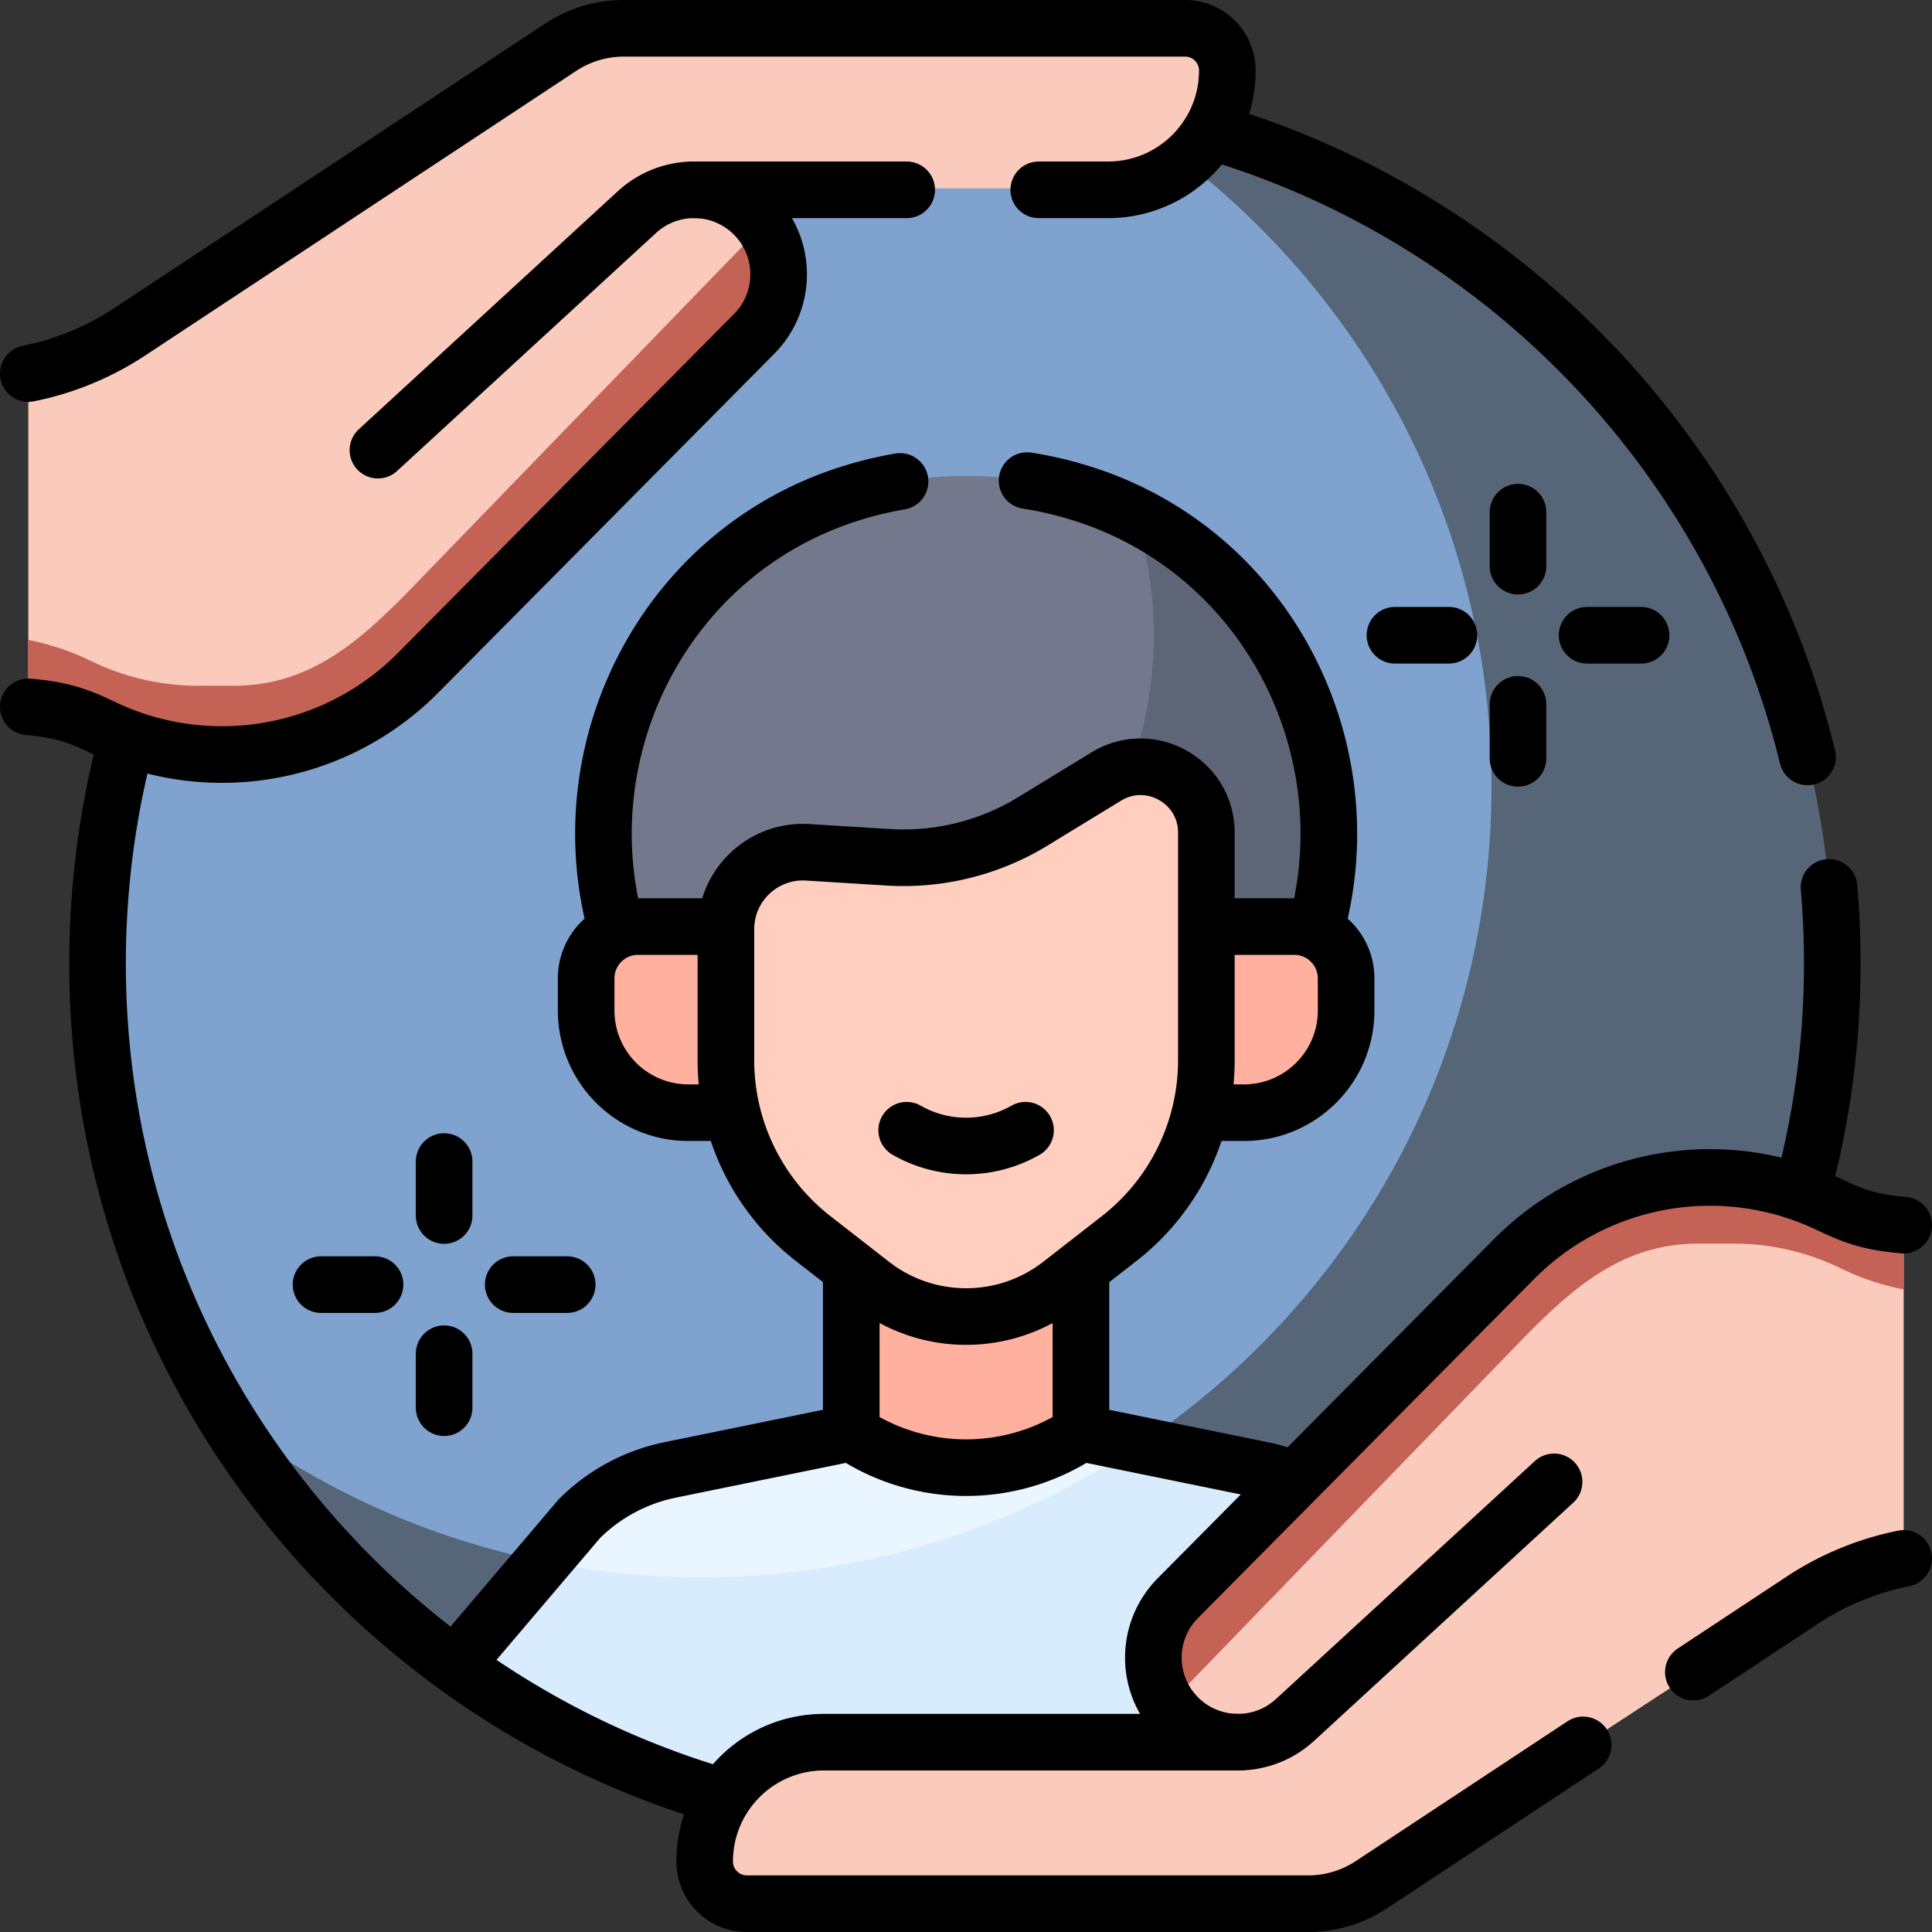 <?xml version="1.0" encoding="UTF-8"?>
<svg xmlns="http://www.w3.org/2000/svg" xmlns:xlink="http://www.w3.org/1999/xlink" version="1.1" width="512" height="512" x="0" y="0" viewBox="0 0 512 512" style="enable-background:new 0 0 512 512" xml:space="preserve" class="">
  <rect x="0" y="0" width="512" height="512" fill="#333333" stroke="none"/>
  <g>
    <path d="M433.102 243.615c0 115.71-105.105 206.06-220.815 206.06-47.14 0-104.808-23.389-152.197-73.555-21.71-35.09-34.24-76.47-34.24-120.77 0-29.1 5.41-56.93 15.27-82.56L179.46 38.41c23.86-8.39 49.53-12.95 76.26-12.95 12.71 0 25.18 1.03 37.33 3.02C394.788 72.3 433.102 167.125 433.102 243.615z" style="" fill="#7fa2cf" data-original="#bbf49b" class="" opacity="1"/>
    <path d="M485.58 255.35c0 28.04-5.02 54.91-14.21 79.75l-105.4 117.18-179.22 6.47-66.88-17.94a231.023 231.023 0 0 1-59.78-64.69c35.01 26.29 78.52 41.86 125.66 41.86 115.71 0 209.51-93.81 209.51-209.52 0-76.49-40.99-143.41-102.21-179.98C402.24 46.31 485.58 141.1 485.58 255.35z" style="" fill="#566578" data-original="#9be69d" class="" opacity="1"/>
    <path d="M301.86 382.89c24.481 30.738-72.171 64.627-115.111 64.627-14.42 0-37.749 0-43.109-33.777l9.86-11.23a47.586 47.586 0 0 1 24.1-12.97l47.99-9.8h60.87l15.4 3.15z" style="" fill="#eaf6ff" data-original="#eaf6ff"/>
    <path d="M325.25 206.159c0 48.21-48.089 62.771-92.469 74.841l-54.891-11.79-14.52-22.96c-13.61-48.94 14.03-102.59 65.73-116.57 17.06-4.73 36.82-4.73 53.87 0a93.647 93.647 0 0 1 17.86 6.83c35.966 42.773 24.42 58.549 24.42 69.649z" style="" fill="#73788c" data-original="#73788c" class=""/>
    <path d="m348.71 246.25-13.98 22.96H228.75c44.38-12.07 77.02-52.65 77.02-100.86 0-11.1-1.73-21.8-4.94-31.84 39.99 20.2 59.82 66.78 47.88 109.74z" style="" fill="#5e6577" data-original="#5e6577" class=""/>
    <path d="m369.31 413.25-3.34 39.03-8.21 9.12c-30.75 15.26-65.39 23.84-102.04 23.84-50.83 0-97.79-16.5-135.85-44.43l23.77-27.07a210.15 210.15 0 0 0 42.11 4.24c42.94 0 82.87-12.92 116.11-35.09l32.61 6.66a47.495 47.495 0 0 1 24.1 12.96l10.74 10.74z" style="" fill="#d8ecfe" data-original="#d8ecfe" class=""/>
    <path d="M225.594 317.654v62.082c18.431 12.278 42.434 12.278 60.866 0v-62.082h-60.866zM322.962 245.545h20.028c7.593 0 13.748 6.156 13.748 13.749v8.494c0 14.957-12.124 27.082-27.079 27.082H182.417c-14.955 0-27.079-12.125-27.079-27.082v-8.494c0-7.593 6.155-13.749 13.748-13.749h153.876z" style="" fill="#ffb09e" data-original="#ffb09e" class=""/>
    <path d="m296.611 328.21-15.505 12.078c-14.74 11.483-35.397 11.483-50.137 0l-15.505-12.078a59.905 59.905 0 0 1-23.09-47.258v-34.699c0-11.774 9.929-21.109 21.68-20.381l21.323 1.32a65.73 65.73 0 0 0 38.325-9.511l19.476-11.897c11.618-7.097 26.522 1.266 26.522 14.88v60.287a59.902 59.902 0 0 1-23.089 47.259z" style="" fill="#ffcebf" data-original="#ffcebf" class=""/>
    <path d="M325.25 19.01c0 1.74-.14 3.46-.43 5.11 0 .09-.02.18-.04.26-2.53 14.51-15.19 25.54-30.42 25.54h-78.82l-18.73-4.45-11.52 4.45c2.86 0 5.73.55 8.41 1.65a22.07 22.07 0 0 1 9.33 7.25c6.5 8.67-.23 21.87-8.06 29.79l-84.52 82.34c-13.6 13.73-32.1 16.33-51.41 16.33L7.5 184.26V99.381a2.988 2.988 0 0 1 2.539-2.958A61.342 61.342 0 0 0 39.5 83.48l104.64-68.41c6.07-4.9 13.62-7.57 21.42-7.57h148.19c3.17 0 6.05 1.29 8.13 3.38 2.08 2.08 3.37 4.95 3.37 8.13z" style="" fill="#facbbc" data-original="#ce7165" class="" opacity="1"/>
    <path d="m201.03 87.74-88.24 89.02c-13.6 13.73-33.67 23.19-52.98 23.19l-12.55-.47c-3.66-.14-7.28-.73-10.78-1.74a45.288 45.288 0 0 1-10.03-4.3 44.636 44.636 0 0 0-16.353-5.637 2.996 2.996 0 0 1-2.597-2.965V169.6c5.6 1.09 11.05 2.89 16.22 5.37l.95.45a64.446 64.446 0 0 0 27.69 6.31l9.43.01c19.32 0 32.03-10.44 45.63-24.17l95.61-98.75c6.51 8.67 5.84 21.01-2 28.92z" style="" fill="#c46255" data-original="#c46255" class=""/>
    <path d="M186.749 492.3c0-1.74.14-3.46.43-5.11 0-.09.02-.18.04-.26 2.53-14.51 15.19-25.54 30.42-25.54h78.82l18.73 4.45 11.52-4.45c-2.86 0-5.73-.55-8.41-1.65a22.07 22.07 0 0 1-9.33-7.25c-6.5-8.67.23-21.87 8.06-29.79l84.52-82.34c13.6-13.73 32.1-16.33 51.41-16.33l51.54 3.02v84.879a2.988 2.988 0 0 1-2.539 2.958 61.342 61.342 0 0 0-29.461 12.943l-104.64 68.41a34.082 34.082 0 0 1-21.42 7.57h-148.19c-3.17 0-6.05-1.29-8.13-3.38a11.456 11.456 0 0 1-3.37-8.13z" style="" fill="#facbbc" data-original="#ce7165" class="" opacity="1"/>
    <path d="m310.969 423.57 88.24-89.02c13.6-13.73 33.67-23.19 52.98-23.19l12.55.47c3.66.14 7.28.73 10.78 1.74 3.49 1.02 6.86 2.46 10.03 4.3a44.636 44.636 0 0 0 16.353 5.637 2.996 2.996 0 0 1 2.597 2.965v15.238a67.165 67.165 0 0 1-16.22-5.37l-.95-.45a64.446 64.446 0 0 0-27.69-6.31l-9.43-.01c-19.32 0-32.03 10.44-45.63 24.17l-95.61 98.75c-6.51-8.67-5.84-21.01 2-28.92z" style="" fill="#c46255" data-original="#c46255" class=""/>
    <path d="M484.706 235.163c.579 6.652.874 13.386.874 20.188 0 20.828-2.769 41.008-7.96 60.194M322.157 35.211c77.376 23.326 137.549 86.34 156.861 165.379M191.076 476.025C95.595 448.096 25.853 359.869 25.853 255.35c0-20.273 2.624-39.934 7.551-58.66M273.528 127.587a94.446 94.446 0 0 1 9.447 2.095c51.705 13.982 79.339 67.63 65.735 116.572M272.186 127.369c.448.07.896.142 1.342.218M163.366 246.254c-13.605-48.942 14.03-102.59 65.735-116.572a94.588 94.588 0 0 1 9.426-2.092M225.594 338.437v41.299h0c18.431 12.278 42.434 12.278 60.866 0h0v-41.299" style="stroke-width:15;stroke-linecap:round;stroke-linejoin:round;stroke-miterlimit:10;" fill="none" stroke="#000000" stroke-width="15" stroke-linecap="round" stroke-linejoin="round" stroke-miterlimit="10" data-original="#000000" class=""/>
    <path d="m225.594 379.736-47.99 9.808a47.547 47.547 0 0 0-24.103 12.966l-29.684 34.925M286.46 379.736l48.008 9.809a47.5 47.5 0 0 1 8.132 2.435M192.575 294.87h-10.159c-14.955 0-27.079-12.125-27.079-27.082v-8.494c0-7.593 6.155-13.749 13.748-13.749h20.877M319.5 294.87h10.159c14.955 0 27.079-12.125 27.079-27.082v-8.494c0-7.593-6.155-13.749-13.748-13.749h-22.028" style="stroke-width:15;stroke-linecap:round;stroke-linejoin:round;stroke-miterlimit:10;" fill="none" stroke="#000000" stroke-width="15" stroke-linecap="round" stroke-linejoin="round" stroke-miterlimit="10" data-original="#000000" class=""/>
    <path d="m296.611 328.21-15.505 12.078c-14.74 11.483-35.397 11.483-50.137 0l-15.505-12.078a59.905 59.905 0 0 1-23.09-47.258v-34.699c0-11.774 9.929-21.109 21.68-20.381l21.323 1.32a65.73 65.73 0 0 0 38.325-9.511l19.476-11.897c11.618-7.097 26.522 1.266 26.522 14.88v60.287a59.902 59.902 0 0 1-23.089 47.259z" style="stroke-width:15;stroke-linecap:round;stroke-linejoin:round;stroke-miterlimit:10;" fill="none" stroke="#000000" stroke-width="15" stroke-linecap="round" stroke-linejoin="round" stroke-miterlimit="10" data-original="#000000" class=""/>
    <path d="M240.282 299.527a31.773 31.773 0 0 0 31.489 0M240.282 50.304H183.96M7.5 99.002a75.984 75.984 0 0 0 26.898-11.086L148.569 12.53a30.391 30.391 0 0 1 16.746-5.03h148.748c6.18 0 11.19 5.01 11.19 11.191v0c0 17.459-14.152 31.613-31.609 31.613h-18.361" style="stroke-width:15;stroke-linecap:round;stroke-linejoin:round;stroke-miterlimit:10;" fill="none" stroke="#000000" stroke-width="15" stroke-linecap="round" stroke-linejoin="round" stroke-miterlimit="10" data-original="#000000" class=""/>
    <path d="M7.5 187.318c8.104.75 12.258 1.875 19.713 5.451h0a73.131 73.131 0 0 0 31.632 7.195h0a73.132 73.132 0 0 0 51.935-21.644l89.072-89.839c8.645-8.719 8.66-22.773.035-31.512h0c-8.472-8.584-22.219-8.918-31.098-.757l-68.634 63.08M419.546 462.418l-56.115 37.052a30.391 30.391 0 0 1-16.746 5.03H197.937c-6.18 0-11.19-5.01-11.19-11.191v0c0-17.459 14.152-31.613 31.61-31.613H328.04M504.5 412.998a75.984 75.984 0 0 0-26.898 11.086l-28.847 19.047" style="stroke-width:15;stroke-linecap:round;stroke-linejoin:round;stroke-miterlimit:10;" fill="none" stroke="#000000" stroke-width="15" stroke-linecap="round" stroke-linejoin="round" stroke-miterlimit="10" data-original="#000000" class=""/>
    <path d="M504.5 324.682c-8.104-.75-12.258-1.875-19.713-5.451h0a73.131 73.131 0 0 0-31.632-7.195h0a73.132 73.132 0 0 0-51.935 21.644l-89.072 89.839c-8.645 8.719-8.66 22.773-.035 31.512h0c8.472 8.584 22.219 8.918 31.098.757l68.634-63.08M369.677 168.349h14.299M420.601 168.349H434.9M402.288 135.734v14.301M402.288 186.664v14.3M85.086 340.437h14.299M136.01 340.437h14.299M117.698 307.822v14.301M117.698 358.752v14.3" style="stroke-width:15;stroke-linecap:round;stroke-linejoin:round;stroke-miterlimit:10;" fill="none" stroke="#000000" stroke-width="15" stroke-linecap="round" stroke-linejoin="round" stroke-miterlimit="10" data-original="#000000" class=""/>
  </g>
</svg>
